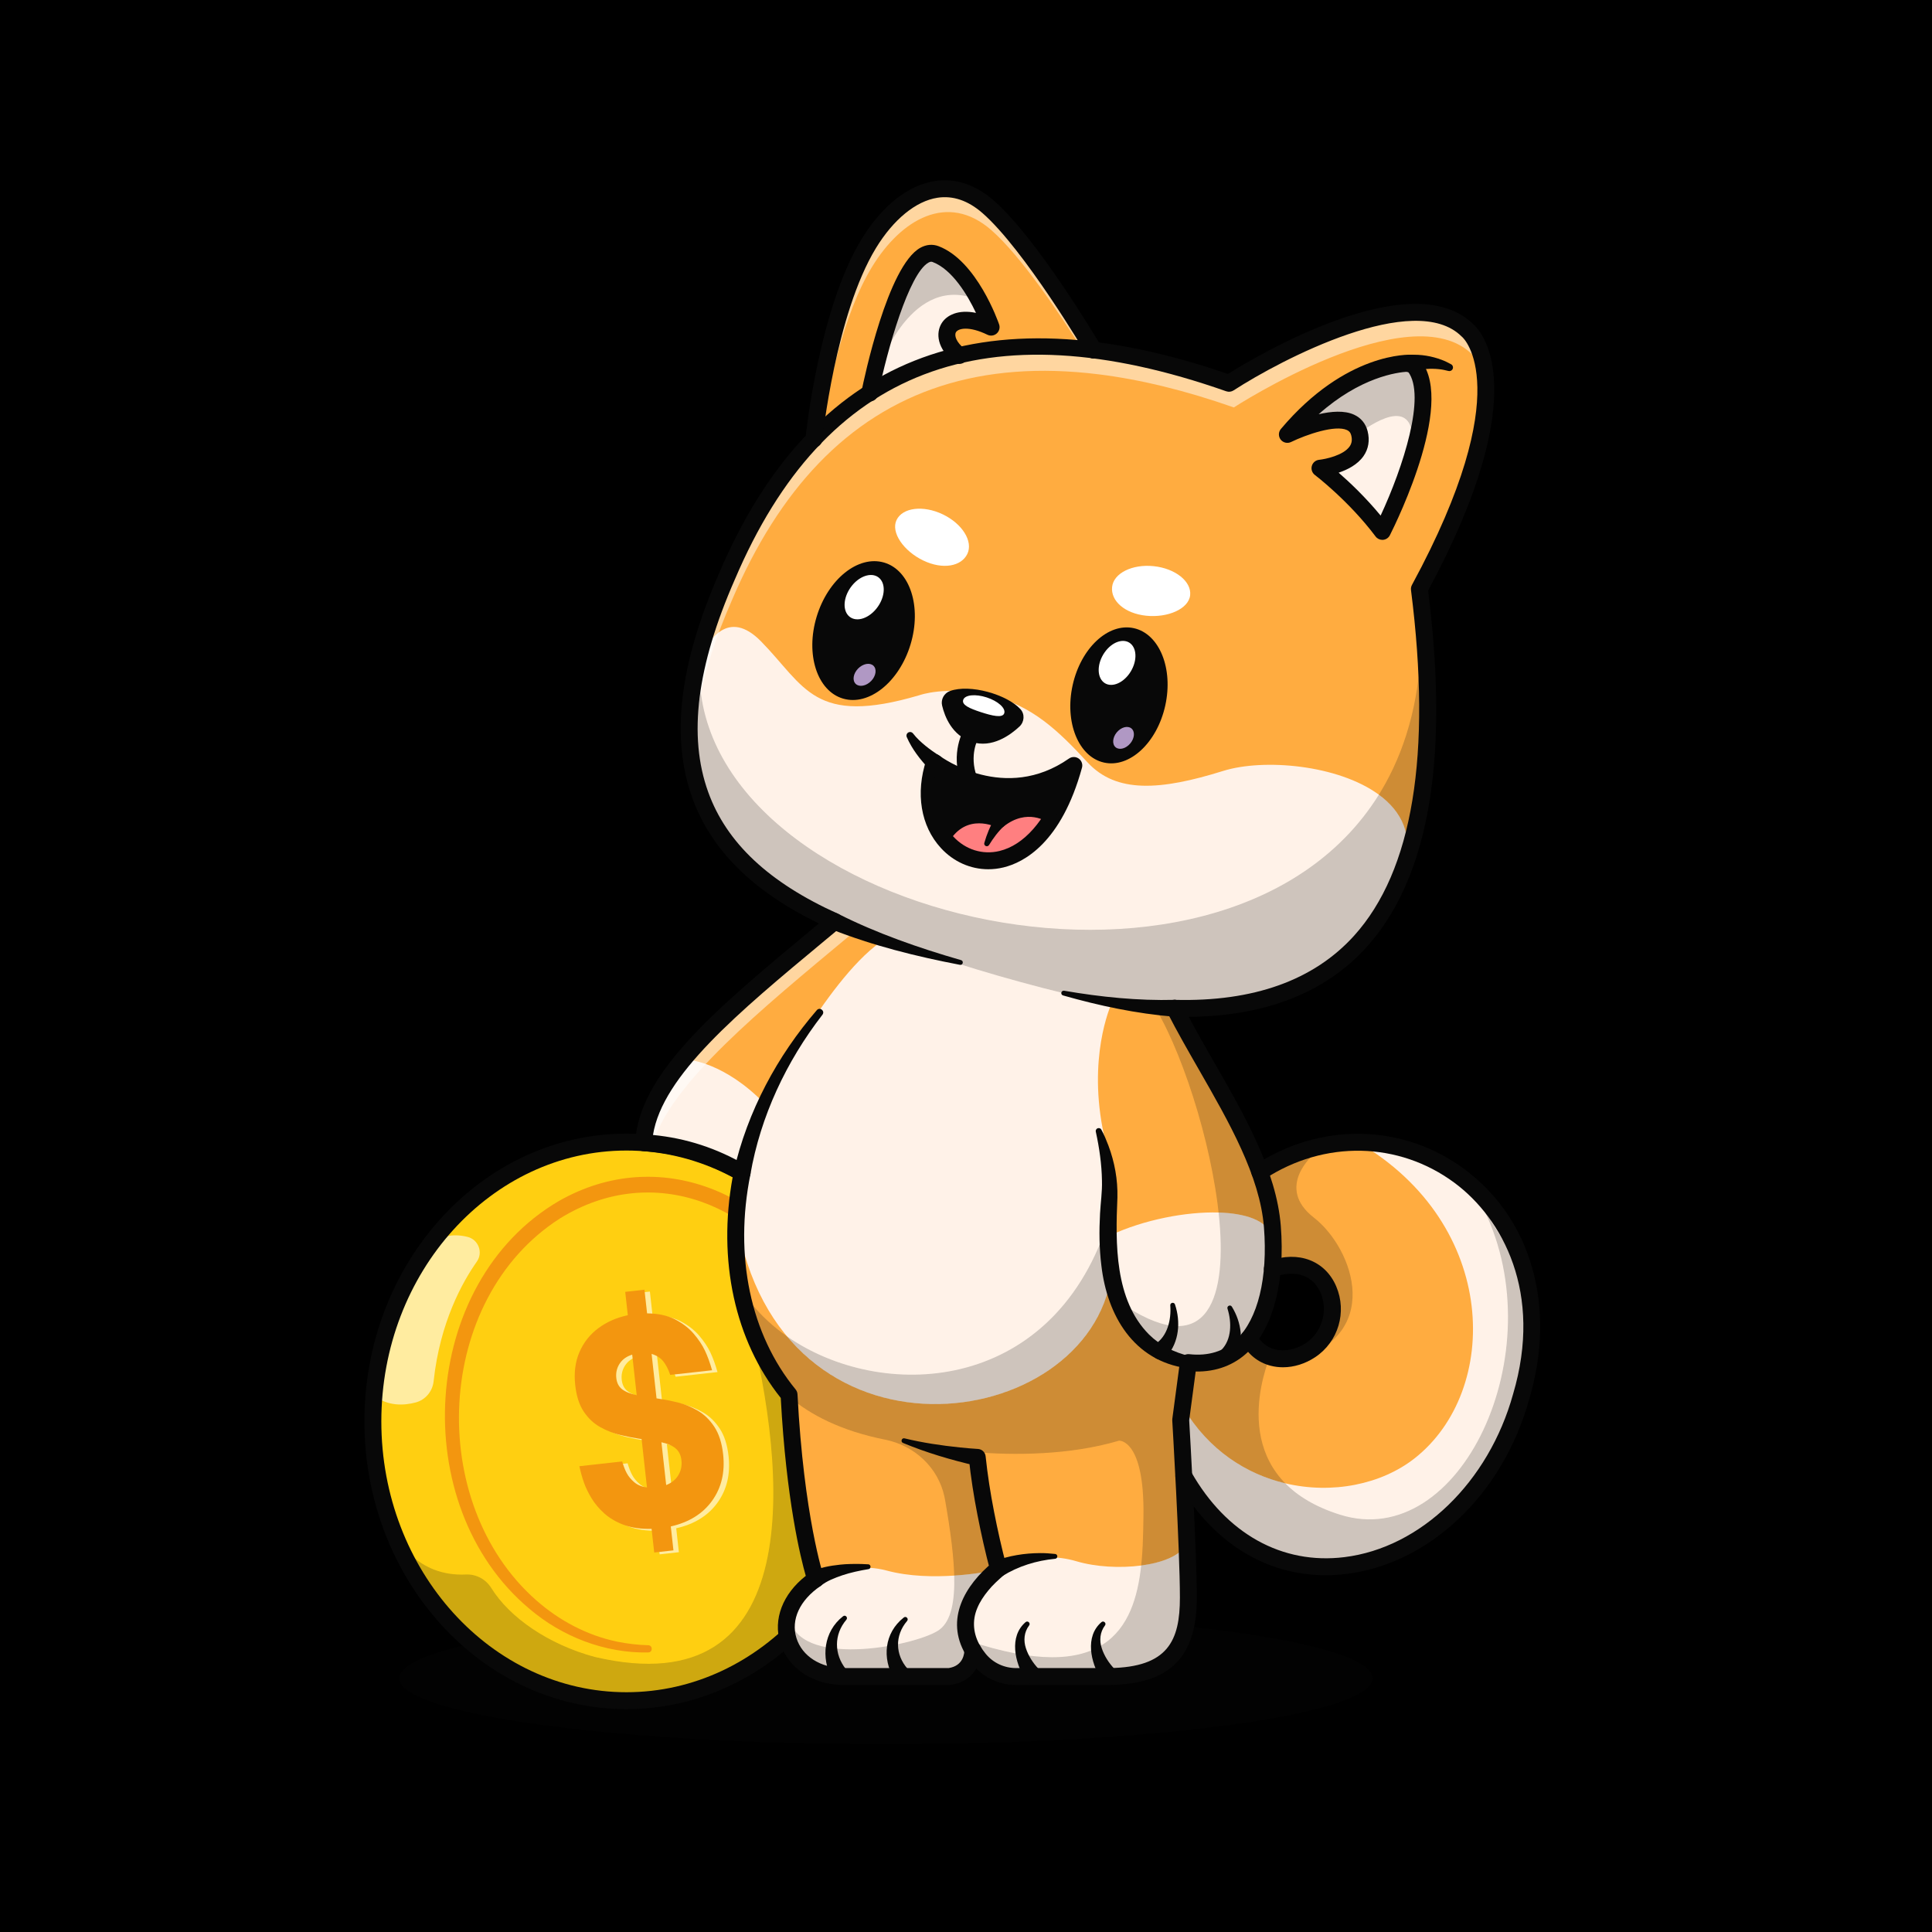 <?xml version="1.0" encoding="utf-8"?>
<!-- Generator: Adobe Illustrator 27.5.0, SVG Export Plug-In . SVG Version: 6.00 Build 0)  -->
<svg version="1.1" id="Layer_1" xmlns="http://www.w3.org/2000/svg" xmlns:xlink="http://www.w3.org/1999/xlink" x="0px" y="0px"
	 viewBox="0 0 4000 4000" style="enable-background:new 0 0 4000 4000;" xml:space="preserve">
<g>
	<g>
		<rect style="fill:#00000000;" width="4000" height="4000"/>
	</g>
	<g>
		<g style="opacity:0.2;">
			<ellipse style="fill:#080808;" cx="1834.213" cy="3474.646" rx="1007.942" ry="136.91"/>
		</g>
		<g>
			<g>
				<path style="fill:#FFCF11;" d="M1822.013,2942.816c0,85.05-16.7,165.85-46.65,238.601
					c-82.5,200.35-265.65,339.649-478.35,339.649c-213.55,0-397.3-140.4-479.3-342c-0.15-0.35-0.25-0.55-0.25-0.55
					c-29.2-72-45.45-151.75-45.45-235.7c0-319.35,235.05-578.25,525-578.25S1822.013,2623.466,1822.013,2942.816z"/>
			</g>
			<g style="opacity:0.6;">
				<path style="fill:#FFFFFF;" d="M910.346,2564.4c0,0,22.3-12.488,57.765-3.531c22.496,5.682,32.489,32.241,19.114,51.202
					c-29.485,41.799-76.367,125.365-89.443,247.687c-2.229,20.852-16.887,38.501-37.152,43.895
					c-24.2,6.441-57.245,8.282-86.392-14.253C774.238,2889.4,783.679,2717.733,910.346,2564.4z"/>
			</g>
			<g style="opacity:0.2;">
				<path style="fill:#080808;" d="M1776.313,3184.116c-83.65,199.9-267.55,338.15-480.25,336.95
					c-213.55-1.2-396.5-142.65-477.4-344.7c3.45,7.35,43.35,88.25,145.85,83.5c21.35-1,41.25,9.7,52.55,27.85
					c38.5,61.9,118.8,116.95,214.2,142.8c442.4,103.899,398-386.101,318.9-697.75l85.9,124.95l40.95,398.85l-5.7,20.5
					c9.1-12.45,17.9-25.7,26.35-39.8L1776.313,3184.116z"/>
			</g>
			<g>
				<path style="fill:#080808;" d="M1297.012,3538.569c-299.136,0-542.5-267.251-542.5-595.752
					c0-328.496,243.364-595.747,542.5-595.747s542.5,267.251,542.5,595.747C1839.512,3271.318,1596.148,3538.569,1297.012,3538.569z
					 M1297.012,2382.07c-279.839,0-507.5,251.548-507.5,560.747s227.661,560.752,507.5,560.752s507.5-251.553,507.5-560.752
					S1576.851,2382.07,1297.012,2382.07z"/>
			</g>
			<g>
				<path style="fill:#F3960F;" d="M1342.012,3421.257c-89.784,1.783-178.527-32.741-246.487-90.901
					c-253.482-212.82-228.546-674.254,61.542-843.732c206.899-118.23,441.833-16.411,545.227,187.161
					c41.483,80.001,61.505,170.017,61.385,259.459c-0.01,8.284-6.736,14.991-15.02,14.98c-8.247-0.011-14.932-6.677-14.98-14.911
					c-0.457-84.948-20.078-169.95-59.551-244.806c-100.213-193.299-320.747-285.916-514.586-165.981
					c-261.119,166.788-278.379,589.157-49.308,790.737c47.697,42.062,105.862,72.988,168.344,85.792
					c20.903,4.149,42.165,6.647,63.567,7.204C1351.737,3406.566,1351.813,3420.983,1342.012,3421.257L1342.012,3421.257z"/>
			</g>
			<g style="opacity:0.6;">
				<g>
					<path style="fill:#FFFFFF;" d="M1365.73,3218.094l-5.445-48.949c-22.124,0.481-41.161-2.214-57.099-8.104
						c-15.952-5.898-29.423-13.736-40.417-23.525c-11.003-9.787-19.899-20.296-26.696-31.546
						c-6.791-11.232-12.018-21.967-15.676-32.179c-3.653-10.212-6.863-21.651-9.613-34.327l88.619-9.857
						c2.736,9.53,5.905,17.634,9.509,24.313c3.591,6.68,8.74,12.89,15.427,18.632c6.688,5.752,15.487,9.394,26.418,10.933
						l-11.149-100.232l-4.611-0.673c-11.966-1.807-25.019-4.382-39.167-7.735c-14.151-3.333-27.929-8.689-41.346-16.045
						c-13.421-7.356-24.856-17.976-34.293-31.878c-9.445-13.893-15.435-32.292-17.986-55.227
						c-2.852-25.637,0.064-48.471,8.757-68.523c8.687-20.032,21.719-36.53,39.101-49.475c17.375-12.944,37.715-21.893,61.025-26.849
						l-5.38-48.363l39.829-4.43l5.445,48.949c22.867,0.211,42.143,4.362,57.831,12.442c15.681,8.09,28.538,17.977,38.575,29.632
						c10.034,11.665,17.793,23.296,23.286,34.872c5.486,11.587,10.44,25.195,14.871,40.821l-86.625,9.636
						c-3.999-11.743-8.825-21.146-14.475-28.18c-5.659-7.043-13.7-12.137-24.13-15.311l10.241,92.068l8.72,1.393
						c10.923,1.54,23.127,4.019,36.613,7.436c13.486,3.417,26.874,9.007,40.168,16.77c13.291,7.763,24.695,18.883,34.205,33.361
						c9.502,14.479,15.559,33.369,18.152,56.681c4.148,37.288-3.456,69.407-22.802,96.336c-19.354,26.93-47.877,44.644-85.563,53.17
						l5.51,49.535L1365.73,3218.094z M1287.248,2856.924c1.125,10.111,5.089,17.83,11.901,23.157
						c6.806,5.346,16.926,9.435,30.346,12.266l-9.334-83.913c-11.69,3.654-20.403,9.932-26.131,18.835
						C1288.294,2836.163,1286.04,2846.057,1287.248,2856.924z M1422.108,3027.17c-1.21-10.877-5.328-19.172-12.342-24.878
						c-7.023-5.714-16.717-9.84-29.099-12.404l9.853,88.581c11.267-4.401,19.666-11.228,25.185-20.5
						C1421.23,3048.706,1423.362,3038.443,1422.108,3027.17z"/>
				</g>
			</g>
			<g>
				<g>
					<path style="fill:#F3960F;" d="M1354.48,3214.284l-5.445-48.949c-22.124,0.481-41.161-2.214-57.099-8.104
						c-15.952-5.898-29.423-13.737-40.417-23.525c-11.003-9.787-19.899-20.297-26.696-31.547
						c-6.791-11.231-12.018-21.967-15.676-32.179c-3.653-10.212-6.863-21.651-9.613-34.327l88.619-9.857
						c2.736,9.53,5.905,17.634,9.509,24.313c3.591,6.68,8.74,12.89,15.427,18.632c6.688,5.752,15.487,9.394,26.418,10.933
						l-11.149-100.232l-4.611-0.673c-11.966-1.807-25.019-4.382-39.167-7.735c-14.151-3.333-27.929-8.689-41.346-16.045
						c-13.421-7.356-24.856-17.976-34.293-31.878c-9.445-13.892-15.435-32.292-17.986-55.227
						c-2.852-25.637,0.064-48.471,8.757-68.523c8.687-20.032,21.719-36.53,39.101-49.475c17.375-12.944,37.715-21.893,61.025-26.849
						l-5.38-48.363l39.829-4.43l5.445,48.949c22.867,0.211,42.143,4.362,57.831,12.442c15.681,8.09,28.538,17.977,38.575,29.632
						c10.034,11.665,17.793,23.296,23.286,34.872c5.486,11.587,10.44,25.195,14.871,40.821l-86.625,9.636
						c-3.999-11.743-8.825-21.146-14.475-28.18c-5.659-7.043-13.7-12.137-24.13-15.311l10.241,92.068l8.72,1.393
						c10.923,1.54,23.127,4.019,36.613,7.436c13.486,3.417,26.874,9.007,40.168,16.77c13.291,7.763,24.695,18.883,34.205,33.361
						c9.502,14.479,15.559,33.369,18.152,56.681c4.148,37.288-3.456,69.407-22.802,96.336c-19.354,26.93-47.877,44.644-85.563,53.17
						l5.51,49.535L1354.48,3214.284z M1275.998,2853.114c1.125,10.111,5.089,17.83,11.901,23.157
						c6.806,5.346,16.926,9.435,30.346,12.266l-9.334-83.913c-11.69,3.654-20.403,9.932-26.131,18.835
						C1277.044,2832.354,1274.79,2842.247,1275.998,2853.114z M1410.858,3023.36c-1.21-10.877-5.328-19.172-12.342-24.878
						c-7.023-5.714-16.717-9.84-29.099-12.405l9.853,88.581c11.267-4.401,19.666-11.228,25.185-20.5
						C1409.98,3044.896,1412.112,3034.633,1410.858,3023.36z"/>
				</g>
			</g>
		</g>
		<g>
			<path style="fill:#FFAC40;" d="M3149.513,2891.066c-100.85,363.35-513.4,491.65-698.6,164.95l-3.95-134.75l13.4-100.2
				c81.7,16.65,125.55-50.35,125.55-50.35c10.4,19.75,25.8,32.15,43.25,38.101c11.6,4,24.1,5.25,36.65,3.899
				c16.45-1.7,32.95-7.75,47.6-17.5c40.55-27,56.1-80.2,37-125c-17.4-40.9-60.15-63.4-116.05-43.35c23.55-101.2-26-200.35-26-200.35
				c28.95-18.949,58.8-33.35,89.05-43.45c120.25-40.199,245.85-12.85,337.6,62.101c1.85,1.5,3.65,2.999,5.5,4.6
				c56.25,47.85,99.05,114,118.9,193.75C3177.463,2716.017,3176.563,2799.767,3149.513,2891.066z"/>
		</g>
		<g style="opacity:0.2;">
			<path style="fill:#080808;" d="M2665.363,2821.066c0,0,0.25-3.15,0.45-8.35c16.45-1.7,32.95-7.75,47.6-17.5
				c40.55-27,56.1-80.2,37-125c-17.4-40.9-60.15-63.4-116.05-43.35c23.55-101.2-26-200.35-26-200.35
				c28.95-18.949,58.8-33.35,89.05-43.45l22.95,6.35c0,0-81.7,68.3,0,131.65C2802.013,2584.416,2870.363,2770.366,2665.363,2821.066
				z"/>
		</g>
		<g style="opacity:0.2;">
			<path style="fill:#080808;" d="M3149.513,2891.066c-100.85,363.35-513.4,491.65-698.6,164.95l-3.95-134.75l13.4-100.2
				c81.7,16.65,125.55-50.35,125.55-50.35c10.4,19.75,25.8,32.15,43.25,38.101c-20,51.15-83.5,255.35,145.35,327.25
				c248.8,78.2,442.85-335.85,297.95-631.3c25.3,40.3,55.45,88.35,86.95,138.75
				C3177.463,2716.017,3176.563,2799.767,3149.513,2891.066z"/>
		</g>
		<g>
			<path style="fill:#FFF2E8;" d="M3039.563,3098.917c-0.1,0.099-0.15,0.199-0.2,0.25c-0.1,0.1-0.25,0.2-0.35,0.3
				c-97.2,87.45-183.55,132.45-263.05,142.85c-50.2,6.601-97.7-0.65-143.45-19.649c-0.7-0.3-1.4-0.601-2.1-0.851
				c-27.4-11.6-54.2-27.5-80.6-47.149c-0.15-0.1-0.3-0.2-0.4-0.3c-47.5-35.5-74.7-71.65-89.95-103.9c-3.55-7.5-6.4-14.801-8.75-21.8
				c-17.35-51.9-5.05-89.3-5.05-89.3l1.95-16.05l3.3-27.25c51.95,86.25,129.35,135.85,210.05,154.95
				c97.1,23.1,199.1,2.25,267.7-51.601c178.35-140,175.8-484-117.4-654.85c250.1,12.7,328.25,212.2,347.2,277.4v0.05
				c2.15,7.3,3.5,12.951,4.3,16.4c0.15,0.5,0.25,1.05,0.35,1.55c0.2,0.899,0.35,1.6,0.4,2c0.05,0.1,0.05,0.15,0.05,0.25
				c0.05,0.15,0.05,0.2,0.05,0.2S3235.213,2922.216,3039.563,3098.917z"/>
		</g>
		<g style="opacity:0.2;">
			<path style="fill:#080808;" d="M3149.513,2891.066c-22.8,82.15-61.55,152.3-109.95,207.851c-0.1,0.099-0.15,0.199-0.2,0.25
				c-72.95,83.55-167.8,134.15-263.4,143.15c-48.55,4.55-97.3-1.65-143.45-19.649c-0.7-0.3-1.4-0.601-2.1-0.851
				c-28.05-11.2-55.15-26.849-80.6-47.149c-0.15-0.1-0.3-0.2-0.4-0.3c-33.2-26.5-63.65-60.95-89.95-103.9
				c-2.9-4.7-5.75-9.55-8.55-14.45l-0.2-7.35l-3.1-105.35l3.3-27.25c51.95,86.25,129.35,135.85,210.05,154.95
				c25.65,26.2,62.25,48.95,113.55,65.05c248.8,78.2,442.85-335.85,297.95-631.3c25.05,39.9,54.85,87.35,86,137.2v0.05
				c0.3,0.5,0.65,1,0.95,1.5c1.2,4.9,2.35,9.85,3.35,14.9c0.15,0.5,0.25,1.05,0.35,1.55c0.15,0.649,0.3,1.35,0.4,2
				c0.05,0.1,0.05,0.15,0.05,0.25C3177.113,2730.316,3174.263,2807.517,3149.513,2891.066z"/>
		</g>
		<g>
			<path style="fill:#FFAC40;" d="M2264.363,724.966c-0.05,0-0.05,0-0.05,0c-243.05-30.1-434.65,33.95-579.1,184.1l-0.1,0.05
				c0,0,26.9-262.75,113.55-404.7c60.6-99.25,156.7-155,246.7-76.7C2135.363,506.066,2264.363,724.966,2264.363,724.966z"/>
		</g>
		<g style="opacity:0.5;">
			<path style="fill:#FFFFFF;" d="M2264.363,724.966c-0.05,0-0.05,0-0.05,0c-8.3-1.05-16.5-1.95-24.65-2.75
				c-43.85-69.55-125.15-191.75-187.65-246.15c-90-78.3-186.1-22.55-246.7,76.7c-59.95,98.2-91.3,254.15-104.9,341
				c-5.15,5-10.2,10.1-15.2,15.3l-0.1,0.05c0,0,26.9-262.75,113.55-404.7c60.6-99.25,156.7-155,246.7-76.7
				C2135.363,506.066,2264.363,724.966,2264.363,724.966z"/>
		</g>
		<g>
			<path style="fill:#FFAC40;" d="M2938.663,1219.416c51.65,406.25,16.3,881.85-506.65,868.151c76.7,150.199,190.5,302.35,202.3,452
				c13,165.3-43.45,296-173.95,281.5l-0.95,7.1l-14.9,111.65c0,0,1.95,32.9,4.5,80.05c1.55,28.399,3.3,62,4.95,96.65
				c3.4,71.2,6.4,146.85,6.4,191.2c0,101.7-35,161.7-163.35,163.35h-193.25c-19.3,0-38.05-5.55-53.95-15.85
				c-8.35-5.3-15.85-12-22.3-19.8c-4.75-5.8-9.35-12.2-13.4-19.2c0,0,1.25,48.199-48.75,54.85h-218.35
				c-116.65,0-168.35-126.25-58.35-201.65c0,0-41.2-122.049-54.8-377.6c-0.05-1.349-0.15-2.75-0.2-4.1
				c-38.5-46.95-67.25-101.95-85.75-162c-28-90.9-32.45-193.5-11.45-297.7c-65.85-38.4-133.3-57.9-203.85-62.15
				c8.1-143.45,185.65-283.55,395.2-458.1c-278.45-125.4-389-335.3-222.45-715.05c48.85-114.8,108.65-209.65,179.85-283.65
				c144.45-150.15,336.05-214.2,579.1-184.1c0,0,0,0,0.05,0c86.75,10.75,180.1,33.5,280.15,68.6c0,0,365.85-237.5,494.15-109.15
				C3038.663,684.416,3172.013,788.567,2938.663,1219.416z"/>
		</g>
		<g style="opacity:0.2;">
			<path style="fill:#080808;" d="M2453.963,3116.516c3.4,71.2,6.4,146.85,6.4,191.2c0,101.7-35,161.7-163.35,163.35h-193.25
				c-19.3,0-38.05-5.55-53.95-15.85c-29.1-31.65-44.75-58.15-44.75-58.15c356.4,119.351,360.3-101,362.35-259.35
				c2.1-158.3-50.4-155-50.4-155c-103.55,30.6-218.3,30.35-301.85,23.65l1.9,10.05c0,0,24.3,119.249,40,191.55
				c15.65,72.3,3.7,21.85-42.35,99.25c-46.05,77.45-0.6,109-3.95,127.6c-3.35,18.6-77.5,53.75-247.5,36.25
				s-129.85-134.15-129.85-134.15c1.45,124.6,268.6,70.4,312.35,36.65s32.5-143.75,11.25-266.25
				c-0.515-2.967-1.078-5.872-1.687-8.716c-12.919-60.321-61.98-105.834-122.481-117.881
				c-91.9-18.299-155.267-51.618-198.982-88.904c-97.15-82.949-118.1-243.449-118.1-244.5c3.55,6.9,13.515,12.653,17.615,19.403
				c136.9,227.1,618.635,294.347,759.785-133.986c49.15,93.55,139.9,292.983,166.25,295.433c7.2,0.701,11.35,0.4,11.35,0.4
				l-23.8,98.75l2.05,92.55l1.9,87.85C2450.913,3107.716,2452.013,3110.917,2453.963,3116.516z"/>
		</g>
		<g style="opacity:0.2;">
			<path style="fill:#080808;" d="M2394.513,2091.066c120,205,252.5,815.928-62.5,614.167c0,0,51.102,135.833,166.082,115.833
				s137.919-226.684,137.919-226.684s13.361-134.987-100.371-321.07l-99.88-179.747"/>
		</g>
		<g style="opacity:0.2;">
			<path style="fill:#080808;" d="M2938.663,1219.416c96.683,1063.317-1569.983,773.3-1487.484,123.879
				c0,0-91.905,242.263,67.798,419.184s724.703,309.921,831.369,325.087c106.667,15.167,360,0.184,481.667-137.325
				c121.667-137.508,110.701-399.8,110.701-399.8l19.299-134.375"/>
		</g>
		<g>
			<path style="fill:#FFF2E8;" d="M2906.513,1796.317c-38.75,123.75-154.95,238.199-320.55,279.8
				c-48.15,12.049-100.4,17.95-156.2,16.2c-40.75-1.3-83.3-6.75-127.5-16.9c0,0-0.5,1.1-1.4,3.2c-8.7,20.45-52.9,137.049-7.6,302.45
				l7.1,175.85c67.5-31.25,154.4-48.55,222.65-46.55c55.65,1.7,98.85,16.2,109,46.55c0,0,2.7,21,2.05,51.101
				c-1.25,60.85-16.05,158.75-93.85,195.45c-25.8,12.2-58.5,17.6-99.9,12.75c0,0-20.55-7.15-45.85-23.5
				c-39.85-25.75-91.5-74.4-93.25-154c-47.55,332.35-689.4,422.049-776.8-117.65l12.05-93c0,0-111.95-66.799-203.85-63.5
				c0,0,24.45-120.15,94.4-170.15c0,0,73.05,5.601,154.85,89.451c0,0,126.8-251.15,240.15-332.8
				c-78.75-34.45-151.4-72.1-212.55-115.85c-68.7-49-122.8-105.65-154.7-173.95c-29.15-62.3-39.75-134.301-26-219.05
				c2.8-17.65,6.75-35.9,11.75-54.7c0,0,2.85-9.85,8.6-23c16.8-38.65,58.6-105.85,126.65-36.5
				c91.25,93.05,108.75,175.95,327.5,111.4c0,0,56.25-20.45,145,0c88.75,20.4,144,74.75,203.55,139.15
				c59.6,64.4,150.8,58.1,280.8,17.5c83.45-26.05,237.75-12.8,322.2,49.25C2901.963,1679.917,2927.363,1729.716,2906.513,1796.317z"
				/>
		</g>
		<g style="opacity:0.2;">
			<path style="fill:#080808;" d="M2296.262,2664.366c-60.8,249.05-464.7,344.351-666.85,102.45
				c194,135.25,544.9,121.65,662.9-231.6C2291.813,2562.967,2291.663,2615.216,2296.262,2664.366z"/>
		</g>
		<g style="opacity:0.2;">
			<path style="fill:#080808;" d="M2634.063,2608.017c-6.25,38.899-29.4,150.45-93.85,195.45c-12.45,8.65-26.4,14.85-42.1,17.6
				c-43.45,7.55-77.8-7.149-103.65-28.35c-42.65-34.9-62.45-87.5-62.45-87.5c170.95,109.55,210.1-20.35,191-194.85
				c55.65,1.7,98.85,16.2,109,46.55C2632.013,2556.916,2634.712,2577.917,2634.063,2608.017z"/>
		</g>
		<g style="opacity:0.2;">
			<path style="fill:#080808;" d="M2906.513,1796.317c-38.75,123.75-154.95,238.199-320.55,279.8c-55.25,11.45-109.85,16-156.2,16.2
				c-30.85,0.1-58.05-1.7-79.4-4.75c-11.5-1.65-28.4-4.65-49.5-8.95c-146.6-29.75-498.25-121.25-691.4-243.4
				c-36.75-23.2-67.75-47.5-90.5-72.75c-29.05-32.2-49.8-66.55-64.2-101.2c-32.85-78.65-33.5-158.85-26-219.05
				c7.3-59.1,22.4-98.9,22.4-98.9c-0.9,7.1-1.6,14.2-2.05,21.2c-36.7,526.65,1080.1,803.7,1405.7,280.8
				C2901.963,1679.917,2927.363,1729.716,2906.513,1796.317z"/>
		</g>
		<g style="opacity:0.5;">
			<path style="fill:#FFFFFF;" d="M1715.662,1914.867c14.25,7.45,29,14.55,44.3,21.45c-185.9,154.85-368.8,304.05-408.35,431.1
				c-6.3-0.65-12.65-1.15-19-1.55C1340.263,2230.316,1521.363,2076.317,1715.662,1914.867z"/>
		</g>
		<g style="opacity:0.5;">
			<path style="fill:#FFFFFF;" d="M3075.413,779.666c-11.2-33.1-26.75-45.25-26.75-45.25c-128.3-128.35-494.15,109.15-494.15,109.15
				c-100.05-35.1-193.4-57.85-280.15-68.6c-0.05,0-0.05,0-0.05,0c-243.05-30.1-434.65,33.95-579.1,184.1
				c-71.2,74-131,168.85-179.85,283.65c-65.5,149.35-88.15,272.451-74.6,374.45c-30-111.1-12-249.8,64.6-424.45
				c48.85-114.8,108.65-209.65,179.85-283.65c144.45-150.15,336.05-214.2,579.1-184.1c0,0,0,0,0.05,0
				c86.75,10.75,180.1,33.5,280.15,68.6c0,0,365.85-237.5,494.15-109.15C3038.663,684.416,3069.013,708.116,3075.413,779.666z"/>
		</g>
		<g>
			<path style="fill:#FFF2E8;" d="M2458.713,3342.967c-0.05,0.4-0.1,0.75-0.15,1.1c-8.15,56.8-28.1,113-165.15,127
				c-15.55,1.601-32.65,2.65-51.4,3.1c-51.4,1.25-89.9,0-119.15-3.1c-40.45-4.25-63.3-12-78.35-21.75c-0.05,0-0.05-0.049-0.1-0.099
				c-12.95-8.45-20.1-18.4-27.7-28.8c0,0-3.9,56.8-96.4,51.15c-2.1-0.149-4.2-0.3-6.4-0.5c-44.25-3.9-86.45,1.2-124.95,2.3
				c-39.6,1.15-75.25-1.949-105.2-23.299c-6-4.351-11.8-9.351-17.35-15.25c-24.25-25.75-30.95-54.05-30.3-78.6
				c0.9-36.3,17.8-64.55,17.8-64.55s86.85-65.6,181.85-40c46.6,12.6,98.8,13.15,139.85,10.4c42.65-2.8,73.3-9.1,73.3-9.1l14.5-5.35
				l10.5-3.9c0,0,74.35-35.15,154.35-11.4c40.15,11.9,90.85,14.7,134.45,8.9c43.3-5.7,79.65-19.95,91.8-42.05
				c0,0,2.35,14.55,4.35,36.1c0,0.1,0,0.2,0.05,0.25C2461.613,3264.767,2463.762,3306.767,2458.713,3342.967z"/>
		</g>
		<g style="opacity:0.2;">
			<path style="fill:#080808;" d="M2010.763,3434.816c-2.05,11.3-30.3,28.75-90.45,36.75c-33.5,4.45-77,5.95-131.35,1.8
				c-8.3-0.65-16.85-1.4-25.7-2.3c-34.4-3.55-60.25-11.15-79.5-21c-75.9-38.95-50.35-113.151-50.35-113.151
				c0.1,7.001,1,13.4,2.7,19.301c28,99.3,268.35,49.2,309.65,17.35c23.65-18.25,31.25-58.75,29.85-111.5
				c42.65-2.8,73.3-9.1,73.3-9.1l14.5-5.35c-1.65,13.55-17.15,6.6-48.7,59.6C1968.663,3384.667,2014.113,3416.217,2010.763,3434.816
				z"/>
		</g>
		<g style="opacity:0.2;">
			<path style="fill:#080808;" d="M2460.363,3307.716c0,12.451-0.55,24.3-1.7,35.5c0,0.3-0.05,0.55-0.1,0.85
				c-8.5,79.5-49.35,125.55-161.55,127h-193.25c-19.3,0-38.05-5.55-53.95-15.85c-1.8-2-3.6-3.95-5.3-5.9
				c-0.05,0-0.05-0.049-0.1-0.099c-25.65-28.9-39.35-52.15-39.35-52.15c282.1,94.45,343.35-23.85,357.65-155.85
				c43.3-5.7,79.65-19.95,91.8-42.05c0,0,2.35,14.65,4.4,36.35C2459.813,3263.566,2460.363,3288.566,2460.363,3307.716z"/>
		</g>
		<g>
			<path style="fill:#FFF2E8;" d="M2921.313,954.416c-24.85,77.6-59.3,145.8-59.3,145.8c-57.5-76.65-129.15-130.8-129.15-130.8
				s97.5-10,81.65-72.5c-0.05-0.1-0.05-0.2-0.1-0.3c-12.1-46.4-89.6-21.75-127.8-6.45c-12.85,5.15-21.25,9.25-21.25,9.25
				c3.25-3.85,6.45-7.6,9.7-11.2c127.3-143.45,247.8-136.3,247.8-136.3C2961.713,789.066,2946.313,876.466,2921.313,954.416z"/>
		</g>
		<g style="opacity:0.2;">
			<path style="fill:#080808;" d="M2922.863,937.716c15.2-121.55-71.8-68.3-108.45-41.1c-12.1-46.4-89.6-21.75-127.8-6.45
				l-11.55-1.95c127.3-143.45,247.8-136.3,247.8-136.3c38.85,37.15,23.45,124.55-1.55,202.5
				C2921.613,949.167,2922.113,943.617,2922.863,937.716z"/>
		</g>
		<g>
			<path style="fill:#FFF2E8;" d="M1986.213,735.966l-185.4,77.8c0,0,5.45-26.9,14.95-64.35c23.05-90.6,69.95-242.8,121.25-223.35
				c39.75,15.1,70.5,59.1,90.15,95.8c16.2,30.2,24.85,55.45,24.85,55.45C1965.763,635.467,1932.763,694.217,1986.213,735.966z"/>
		</g>
		<g style="opacity:0.2;">
			<path style="fill:#080808;" d="M2027.163,621.866c-139.85-60.85-206.8,139.2-206.8,139.2l-4.6-11.65
				c23.05-90.6,69.95-242.8,121.25-223.35C1976.763,541.166,2007.512,585.167,2027.163,621.866z"/>
		</g>
		<g>
			<path style="fill:#080808;" d="M2103.76,3488.569c-31.387,0-60.879-12.261-82.471-33.97
				c-9.258,15.85-25.796,30.117-53.618,33.818c-0.767,0.103-1.538,0.151-2.31,0.151h-218.35c-63.55,0-115.19-34.131-131.558-86.953
				c-15.21-49.087,4.985-101.367,52.852-138.955c-10.635-37.017-40.469-156.782-51.821-368.35
				c-95.127-118.989-131.138-284.663-99.58-457.261c-58.452-32.139-119.219-49.731-185.342-53.711
				c-9.624-0.581-16.968-8.833-16.421-18.457c8.11-143.643,167.485-276.089,369.258-443.772l11.035-9.18
				c-137.354-66.833-223.242-152.2-262.188-260.379c-44.966-124.897-26.621-277.283,56.089-465.864
				c94.439-221.875,230.2-369.519,403.433-438.657c175.713-70.129,394.194-60.969,649.497,27.224
				c54.463-34.167,380.005-229.587,508.237-102.747c13.818,11.98,132.021,131.728-93.774,551.284
				c19.395,155.159,22.031,286.035,8.062,399.939c-17.734,144.609-63.301,258.372-135.435,338.125
				c-85.43,94.46-209.253,142.991-368.296,144.46c16.563,30.933,34.487,62.173,51.948,92.607
				c63.789,111.172,129.746,226.128,138.75,340.264c9.058,115.205-15.405,209.995-67.119,260.073
				c-29.033,28.11-66.514,42.095-109.097,41.343l-13.462,100.864c1.353,22.935,15.781,270.483,15.781,367.246
				c0,123.472-55.708,179.248-180.625,180.854H2103.76z M2014.176,3398.788c6.108,0,11.909,3.179,15.083,8.662
				c3.247,5.605,7.212,11.284,11.792,16.875c15.264,18.574,38.13,29.243,62.71,29.243h193.252
				c121.416-1.563,145.85-56.968,145.85-145.854c0-99.961-15.659-364.199-15.82-366.855c-0.063-1.118-0.024-2.241,0.122-3.354
				l15.85-118.75c1.26-9.429,9.775-16.123,19.282-15.078c39.546,4.399,72.52-5.884,97.993-30.562
				c44.194-42.793,64.814-127.417,56.577-232.178c-8.384-106.289-72.354-217.778-134.214-325.596
				c-22.524-39.258-45.82-79.854-66.226-119.814c-2.808-5.498-2.51-12.07,0.781-17.29c3.286-5.22,9.014-8.354,15.264-8.164
				c162.52,4.224,287.441-40.381,370.928-132.693c121.533-134.375,161.201-375.191,117.905-715.757
				c-0.464-3.633,0.225-7.319,1.973-10.542c220.889-407.844,105.552-512.07,104.36-513.076c-0.562-0.44-0.845-0.711-1.353-1.216
				c-96.958-97.014-373.77,47.568-472.246,111.458c-4.546,2.944-10.205,3.63-15.322,1.833
				c-498.496-174.91-831.25-47.5-1017.251,389.49c-79.014,180.156-97.07,324.065-55.288,440.127
				c37.891,105.249,125.825,187.715,268.823,252.112c5.498,2.478,9.336,7.612,10.151,13.589c0.815,5.976-1.504,11.953-6.138,15.815
				l-32.241,26.814c-179.238,148.955-335.112,278.491-354.839,401.807c68.701,6.66,132.129,27.373,193.34,63.066
				c6.47,3.77,9.819,11.235,8.34,18.574c-34.014,168.921,0.093,331.167,93.579,445.142c2.368,2.891,3.755,6.465,3.945,10.195
				c13.037,252.256,53.701,375.806,54.111,377.021c2.49,7.417-0.239,15.596-6.694,20.02
				c-42.837,29.365-61.406,69.517-49.668,107.402c11.728,37.856,50.244,62.314,98.125,62.314h217.114
				c31.128-4.741,32.529-31.655,32.49-37.056c-0.059-7.939,5.234-15.01,12.896-17.1
				C2011.06,3398.993,2012.628,3398.788,2014.176,3398.788z"/>
		</g>
		<g>
			<path style="fill:#080808;" d="M2431.55,2105.06c-78.972-6.386-155.808-22.805-230.654-44.12
				c-2.659-0.757-4.202-3.527-3.445-6.187c0.706-2.478,3.196-3.978,5.679-3.561c76.201,13.106,153.257,20.939,229.346,18.88
				C2456.823,2070.298,2455.99,2106.085,2431.55,2105.06L2431.55,2105.06z"/>
		</g>
		<g>
			<path style="fill:#080808;" d="M1987.507,1997.581c-90.707-17.411-180.532-39.723-266.885-73.859
				c-8.992-3.568-13.391-13.75-9.822-22.744c3.724-9.54,15.096-13.833,24.202-9.167c40.154,20.331,81.995,37.984,124.656,53.76
				c42.678,15.769,86.204,29.665,130.161,42.281C1995.76,1989.598,1993.779,1998.687,1987.507,1997.581L1987.507,1997.581z"/>
		</g>
		<g>
			<path style="fill:#080808;" d="M1685.137,926.63c-0.596,0-1.196-0.029-1.802-0.093c-9.614-0.984-16.611-9.575-15.625-19.19
				c1.113-10.891,28.306-268.374,116.03-412.068c42.173-69.075,96.069-111.851,151.763-120.452
				c42.1-6.504,84.028,7.236,121.333,39.705c91.099,79.287,217.251,292.534,222.578,301.572c4.907,8.328,2.134,19.055-6.196,23.962
				c-8.32,4.895-19.053,2.134-23.96-6.194c-1.274-2.165-128.589-217.38-215.4-292.939c-29.707-25.854-61.001-36.47-93.013-31.516
				c-44.678,6.899-91.055,44.844-127.231,104.099c-83.564,136.882-110.82,394.807-111.089,397.397
				C1701.602,919.921,1694,926.63,1685.137,926.63z"/>
		</g>
		<g>
			<path style="fill:#080808;" d="M2862.008,1117.734c-5.474,0-10.674-2.571-13.994-6.999
				c-55.244-73.662-125.024-126.851-125.723-127.378c-5.732-4.341-8.232-11.748-6.294-18.672c1.934-6.914,7.896-11.948,15.039-12.69
				l0,0c13.193-1.399,50.293-9.109,63.286-27.759c4.536-6.506,5.562-13.828,3.228-23.039c-1.362-5.374-3.96-8.601-8.687-10.798
				c-24.209-11.25-83.911,9.199-115.854,24.736c-7.441,3.606-16.392,1.531-21.47-4.99c-5.078-6.526-4.897-15.713,0.435-22.031
				c134.912-159.844,266.367-154.038,271.909-153.682c4.146,0.244,8.066,1.956,11.064,4.824
				c84.424,80.793-42.554,339.617-57.31,368.862c-2.729,5.405-8.057,9.016-14.087,9.548
				C2863.038,1117.712,2862.52,1117.734,2862.008,1117.734z M2771.524,978.62c22.52,19.622,55.405,50.603,86.924,88.811
				c46.523-99.971,94.59-248.364,56.724-297.93c-22.393,1.196-98.545,11.14-185.059,88.149c25.859-6.045,53.438-8.306,73.477,0.996
				c14.297,6.636,23.94,18.376,27.886,33.955c4.814,19.006,1.88,36.892-8.496,51.729
				C2810.626,961.994,2789.879,972.48,2771.524,978.62z"/>
		</g>
		<g>
			<path style="fill:#080808;" d="M2919.475,734.728c22.331-1.339,44.611,2.469,65.427,10.286
				c6.763,2.469,13.215,5.752,19.446,9.162c3.647,1.996,4.985,6.569,2.991,10.216c-1.768,3.238-5.546,4.616-8.911,3.566
				c-6.147-1.558-12.236-2.949-18.472-3.564c-17.874-1.982-36.633-0.72-53.74,4.679
				C2898.331,779.655,2889.338,736.223,2919.475,734.728L2919.475,734.728z"/>
		</g>
		<g>
			<path style="fill:#080808;" d="M1800.85,831.247c-1.152,0-2.314-0.112-3.486-0.349c-9.473-1.917-15.601-11.145-13.687-20.62
				c5.356-26.504,54.267-260.017,121.85-297.327c12.319-6.802,25.357-7.925,37.691-3.247
				c79.267,30.066,123.501,156.558,125.347,161.929c2.295,6.687,0.342,14.097-4.951,18.784c-5.283,4.685-12.876,5.735-19.243,2.642
				c-38.272-18.579-60.2-13.184-65.044-5.422c-4.214,6.763,0.542,21.165,17.661,34.536c7.617,5.947,8.97,16.946,3.022,24.563
				c-5.957,7.62-16.958,8.967-24.566,3.02c-35.351-27.607-38.438-60.393-25.815-80.637c10.229-16.409,33.994-28.97,71.016-21.333
				c-17.226-36.299-48.638-89.729-89.839-105.356c-1.929-0.73-4.282-1.094-8.364,1.162
				c-40.293,22.244-85.454,179.636-104.458,273.621C1816.304,825.514,1809.005,831.247,1800.85,831.247z"/>
		</g>
		<g>
			<path style="fill:#080808;" d="M1872.744,2977.973c37.709,9.114,76.095,14.785,114.619,18.812
				c12.769,1.3,25.784,2.449,38.269,3.193c8.046,0.887,14.15,7.274,14.983,15.002c4.022,38.51,10.07,76.91,17.5,114.985
				c7.375,37.823,15.946,76.007,25.781,113.146c1.829,6.809-0.592,13.754-5.649,18.023c-11.448,10.124-22.942,20.347-32.19,31.93
				c-9.419,11.419-17.51,23.63-22.764,36.502c-11.066,26.128-8.264,53.998,6.192,78.29c10.679,20.264-18.533,37.061-30.501,17.158
				c-42.683-72.663-1.206-143.116,56.793-190.714c-0.001,0-5.648,18.021-5.648,18.021c-10.191-38.501-18.765-76.719-26.375-115.689
				c-7.588-38.905-13.755-78.05-17.903-117.554c-0.007-0.001,15.059,15.59,15.027,15.575
				c-51.675-11.943-102.373-26.866-151.299-47.193C1864.07,2985.223,1866.722,2976.431,1872.744,2977.973L1872.744,2977.973z"/>
		</g>
		<g>
			<path style="fill:#080808;" d="M2432.012,2105.068c-9.663,0-17.549-7.886-17.549-17.549s7.837-17.5,17.5-17.5
				c4.844,0,9.229,1.968,12.397,5.151c3.184,3.169,5.151,7.554,5.151,12.397C2449.512,2097.231,2441.676,2105.068,2432.012,2105.068
				z"/>
		</g>
		<g>
			<path style="fill:#080808;" d="M1702.817,2100.817c-74.802,96.612-128.345,210.465-149.199,330.658
				c-1.653,9.526-10.715,15.91-20.242,14.258s-15.908-10.714-14.258-20.24c14.189-62.388,36.858-122.461,66.16-178.669
				c29.18-55.953,65.034-108.073,105.93-155.507C1697.509,2084.213,1708.629,2093.029,1702.817,2100.817L1702.817,2100.817z"/>
		</g>
		<g>
			<path style="fill:#080808;" d="M2744.581,3261.303c-126.133,0-237.056-69.946-308.887-196.68
				c-4.766-8.408-1.812-19.087,6.597-23.853c8.403-4.761,19.082-1.812,23.853,6.597c72.588,128.066,188.257,192.437,317.285,176.519
				c158.262-19.478,298.604-155.107,349.224-337.495c62.173-209.912-21.787-363.491-121.064-437.324
				c-115.439-85.845-269.951-88.96-393.652-7.93c-8.086,5.303-18.931,3.037-24.229-5.049s-3.037-18.936,5.049-24.229
				c136.128-89.16,306.382-85.586,433.716,9.121c138.774,103.203,190.049,285.234,133.818,475.059
				c-27.515,99.155-79.194,186.187-149.37,251.392c-67.349,62.578-146.606,101.025-229.219,111.196
				C2773.16,3260.414,2758.77,3261.303,2744.581,3261.303z"/>
		</g>
		<g>
			<path style="fill:#080808;" d="M2656.304,2830.805c-8.599,0.005-17.104-1.03-25.337-3.135
				c-26.362-6.733-47.295-23.618-60.527-48.833c-4.492-8.56-1.196-19.136,7.358-23.628c8.574-4.492,19.136-1.196,23.628,7.358
				c8.501,16.196,21.709,26.982,38.198,31.191c20.112,5.137,44.058,0.229,64.092-13.101c33.188-22.104,46.348-66.646,30.605-103.608
				c-15.366-36.108-51.426-49.019-94.053-33.696c-9.121,3.267-19.121-1.46-22.388-10.552c-3.267-9.097,1.455-19.121,10.552-22.388
				c59.966-21.528,115.459-0.269,138.096,52.925c22.593,53.062,4.331,114.653-43.413,146.45
				C2702.388,2823.588,2679.019,2830.805,2656.304,2830.805z"/>
		</g>
		<g>
			<path style="fill:#080808;" d="M2458.076,2832.823c-110.807-14.999-165.762-108.998-177.765-212.319
				c-4.515-36.022-4.775-71.969-2.797-107.937c1.23-23.054,4.663-45.177,3.973-68.178c-0.519-33.856-5.418-67.754-12.678-101.042
				c-0.882-3.377,1.214-6.869,4.641-7.618c2.744-0.613,5.474,0.71,6.765,3.056c5.933,10.783,10.364,21.765,14.668,33.043
				c12.829,34.322,19.495,70.438,18.604,107.57c-4.15,94.724-5.891,211.864,65.421,283.527
				c23.058,22.83,52.083,37.088,84.015,44.792C2478.373,2811.727,2474.058,2834.832,2458.076,2832.823L2458.076,2832.823z"/>
		</g>
		<g>
			<path style="fill:#080808;" d="M2058.813,3232.273c30.21-11.532,62.471-16.594,94.614-16.763
				c10.466-0.126,20.903,0.73,31.191,1.808c2.756,0.289,4.753,2.756,4.465,5.51c-0.257,2.479-2.286,4.336-4.68,4.487
				c-38.381,3.613-76.559,15.382-109.192,35.878C2052.852,3277.513,2034.387,3242.842,2058.813,3232.273L2058.813,3232.273z"/>
		</g>
		<g>
			<path style="fill:#080808;" d="M1678.469,3255.188c18.786-10.083,40.267-13.445,60.954-15.75
				c14.181-1.534,29.578-1.633,43.787-1.376c0,0,14.412,0.682,14.412,0.682c5.874,0.237,6.423,9.011,0.627,9.959
				c-17.785,2.916-37.294,7.051-54.253,12.765c-15.877,5.512-32.353,11.625-45.105,22.142
				C1679.84,3296.6,1660.049,3269.14,1678.469,3255.188L1678.469,3255.188z"/>
		</g>
		<g>
			<path style="fill:#080808;" d="M1722.432,3475.471c-23.233-43.331-16.926-97.849,22.74-128.923
				c4.806-4.336,11.287,2.312,7.015,7.125c-25.795,30.23-25.46,71.332-0.834,102.084
				C1769.924,3476.698,1735.476,3500.385,1722.432,3475.471L1722.432,3475.471z"/>
		</g>
		<g>
			<path style="fill:#080808;" d="M1851.143,3476.14c-25.201-43.097-20.278-95.213,19.752-127.038
				c4.802-4.312,11.265,2.32,7.013,7.125c-25.469,29.856-24.62,69.715,1.195,98.86
				C1899.022,3475.267,1865.463,3500.823,1851.143,3476.14L1851.143,3476.14z"/>
		</g>
		<g>
			<path style="fill:#080808;" d="M2122.295,3476.358c-21.049-34.521-33.759-87.968,1.074-117.883
				c4.486-3.937,10.942,2.167,7.287,6.85c-10.457,13.958-11.925,31.086-6.633,47.17c4.993,15.537,14.638,30.56,25.898,42.375
				C2169.411,3474.65,2136.941,3500.086,2122.295,3476.358L2122.295,3476.358z"/>
		</g>
		<g>
			<path style="fill:#080808;" d="M2279.348,3476.358c-21.049-34.521-33.759-87.968,1.074-117.883
				c4.486-3.937,10.942,2.167,7.287,6.85c-10.457,13.958-11.925,31.086-6.633,47.17c4.993,15.537,14.638,30.56,25.898,42.375
				C2326.464,3474.65,2293.995,3500.086,2279.348,3476.358L2279.348,3476.358z"/>
		</g>
		<g>
			<path style="fill:#080808;" d="M2391.387,2783.052c25.707-16.161,33.851-50.896,31.557-80.133
				c-0.661-6.094,8.107-7.89,9.802-1.985c11.887,35.304,8.745,77.654-16.854,106.606
				C2398.847,2827.907,2371,2800.053,2391.387,2783.052L2391.387,2783.052z"/>
		</g>
		<g>
			<path style="fill:#080808;" d="M2528.806,2794.864c21.396-21.546,21.491-57.223,12.661-85.188
				c-2.02-5.789,6.117-9.515,9.099-4.146c19.549,31.711,26.045,73.679,7.639,107.66
				C2546.2,2836.879,2512.777,2816.025,2528.806,2794.864L2528.806,2794.864z"/>
		</g>
		<g>
			<path style="fill:#080808;" d="M2112.706,1468.265c-27.929-30.443-104.44-52.582-145.749-37.63
				c-12.319,4.459-19.439,17.381-16.431,30.131c5.392,22.856,20.457,61.911,61.487,75.3c41.768,13.63,79.824-14.185,98.722-31.88
				C2120.919,1494.65,2122.138,1478.546,2112.706,1468.265z"/>
		</g>
		<g>
			<path style="fill:#FF7F80;" d="M2177.976,1693.325c0,0-50.13-38.092-108.463,8.575c0,0-72.127-37.469-115.23,34.182
				c0,0,53.163,71.253,128.363,40.202C2157.846,1745.233,2177.976,1693.325,2177.976,1693.325z"/>
		</g>
		<g>
			<path style="fill:#FFFFFF;" d="M2079.19,1476.699c-3.407,10.459-24.961,5.345-48.428-2.299
				c-23.466-7.644-39.959-14.924-36.552-25.383c3.407-10.458,25.192-12.74,48.659-5.096S2082.597,1466.24,2079.19,1476.699z"/>
		</g>
		<g>
			<path style="fill:#080808;" d="M2046.148,1799.687c-36.65,0-71.816-15.4-98.081-43.904
				c-41.777-45.334-53.052-113.643-30.166-182.72c1.768-5.342,5.996-9.507,11.367-11.191c5.351-1.692,11.201-0.696,15.708,2.666
				c5.576,4.143,135.757,98.467,268.267,5.93c6.05-4.221,14.092-4.199,20.112,0.051c6.025,4.253,8.735,11.824,6.782,18.933
				c-42.783,155.679-120.166,196.16-162.49,206.436C2067.144,1798.437,2056.583,1799.687,2046.148,1799.687z M1945.225,1605.812
				c-10.352,48.95-0.215,95.005,28.579,126.252c24.99,27.126,60.708,38.279,95.586,29.81
				c50.518-12.263,94.248-62.173,123.267-139.202C2086.9,1671.886,1987.398,1629.411,1945.225,1605.812z"/>
		</g>
		<g>
			<path style="fill:#080808;" d="M2177.976,1693.325c0,0-50.13-38.092-108.463,8.575c0,0-72.127-37.469-115.23,34.182
				c0,0-56.436-80.849-10.603-140.849c0,0,138.333,66.667,267.5,5"/>
		</g>
		<g>
			<path style="fill:#080808;" d="M1923.55,1592.208c-18.596-20.073-35.212-40.942-46.219-66.249
				c-1.604-3.845,0.213-8.263,4.058-9.868c3.321-1.389,7.054-0.212,9.055,2.583c7.222,9.344,16.13,17.64,25.53,25.338
				c9.206,7.411,19.567,14.921,29.5,20.913c8.398,4.979,11.167,15.823,6.189,24.219
				C1945.909,1599.212,1931.325,1600.749,1923.55,1592.208L1923.55,1592.208z"/>
		</g>
		<g>
			<path style="fill:#080808;" d="M2006.002,1631.611c-7.153,0-13.867-4.421-16.45-11.536
				c-22.368-61.631,5.068-108.013,6.245-109.956c5.01-8.269,15.776-10.908,24.038-5.891c8.237,4.993,10.884,15.693,5.947,23.945
				c-0.967,1.658-19.717,34.814-3.33,79.963c3.296,9.084-1.396,19.121-10.479,22.419
				C2010.001,1631.271,2007.984,1631.611,2006.002,1631.611z"/>
		</g>
		<g>
			<path style="fill:#080808;" d="M1954.273,1748.586c-2.197,0-4.419-0.579-6.436-1.792c-5.913-3.557-7.822-11.238-4.268-17.153
				c35.845-59.578,93.247-54.912,124.37-42.214c49.995-35.608,98.369-18.665,117.598-4.055c5.498,4.177,6.567,12.019,2.388,17.517
				c-4.16,5.479-11.968,6.565-17.466,2.424c-1.904-1.404-43.584-31.294-93.14,8.347c-3.862,3.091-9.185,3.608-13.569,1.333
				c-2.495-1.272-62.378-30.933-98.755,29.534C1962.647,1746.425,1958.511,1748.586,1954.273,1748.586z"/>
		</g>
		<g>
			<path style="fill:#080808;" d="M2079.019,1710.016c-12.159,11.147-22.574,25.22-31.277,39.454
				c-1.54,2.554-4.861,3.374-7.417,1.832c-2.126-1.284-3.047-3.806-2.407-6.087c2.466-8.763,5.476-17.441,9.048-25.979
				c3.923-9.104,7.677-17.155,13.264-25.795C2071.536,1678,2092.941,1696.854,2079.019,1710.016L2079.019,1710.016z"/>
		</g>
		<g>
			<path style="fill:#FFFFFF;" d="M2002.797,1146.778c-12.372,25.841-50.696,33.124-91.169,13.746
				c-40.474-19.377-67.77-58.077-55.398-83.918s55.211-31.08,95.685-11.703C1992.387,1084.28,2015.168,1120.937,2002.797,1146.778z"
				/>
		</g>
		<g>
			<path style="fill:#FFFFFF;" d="M2302.469,1215.338c-2.985,28.494,25.858,54.76,70.487,59.434
				c44.629,4.675,88.145-14.012,91.129-42.506c2.984-28.494-30.775-55.382-75.404-60.057
				C2344.052,1167.535,2305.453,1186.844,2302.469,1215.338z"/>
		</g>
		<g>
			<g>
				<g>
					<g>
						
							<ellipse transform="matrix(0.217 -0.976 0.976 0.217 409.026 3388.761)" style="fill:#080808;" cx="2317.013" cy="1439.4" rx="142.531" ry="98.193"/>
					</g>
				</g>
			</g>
			<g>
				<g>
					<g>
						<path style="fill:#FFFFFF;" d="M2340.812,1332.523c14.2,12.06,13.152,39.719-2.341,61.777
							c-15.493,22.059-39.564,30.165-53.764,18.104c-14.2-12.059-13.152-39.718,2.342-61.776
							C2302.541,1328.569,2326.611,1320.462,2340.812,1332.523z"/>
					</g>
				</g>
			</g>
			<g>
				<g>
					<g>
						<path style="fill:#B098C4;" d="M2344.773,1510.595c5.926,8.212,2.403,22.522-7.867,31.963
							c-10.27,9.442-23.398,10.438-29.322,2.227c-5.926-8.21-2.403-22.522,7.867-31.961
							C2325.719,1503.381,2338.849,1502.385,2344.773,1510.595z"/>
					</g>
				</g>
			</g>
		</g>
		<g>
			<g>
				<g>
					<g>
						<path style="fill:#080808;" d="M1830.588,1164.777c53.669,15.888,78.09,91.8,54.548,169.553
							c-23.542,77.754-86.134,127.906-139.803,112.018c-53.667-15.888-78.092-91.799-54.549-169.553
							C1714.327,1199.042,1776.92,1148.89,1830.588,1164.777z"/>
					</g>
				</g>
			</g>
			<g>
				<g>
					<g>
						<path style="fill:#FFFFFF;" d="M1821.347,1197.602c13.603,13.589,10.221,41.954-7.555,63.355
							c-17.776,21.401-43.212,27.734-56.815,14.144c-13.603-13.588-10.22-41.953,7.556-63.353
							C1782.307,1190.346,1807.744,1184.012,1821.347,1197.602z"/>
					</g>
				</g>
			</g>
			<g>
				<g>
					<g>
						<path style="fill:#B098C4;" d="M1810.585,1381.113c5.411,8.941,0.595,23.369-10.756,32.224
							c-11.351,8.857-24.939,8.788-30.349-0.152c-5.411-8.94-0.595-23.368,10.756-32.223
							C1791.586,1372.105,1805.175,1372.174,1810.585,1381.113z"/>
					</g>
				</g>
			</g>
		</g>
	</g>
</g>
</svg>
